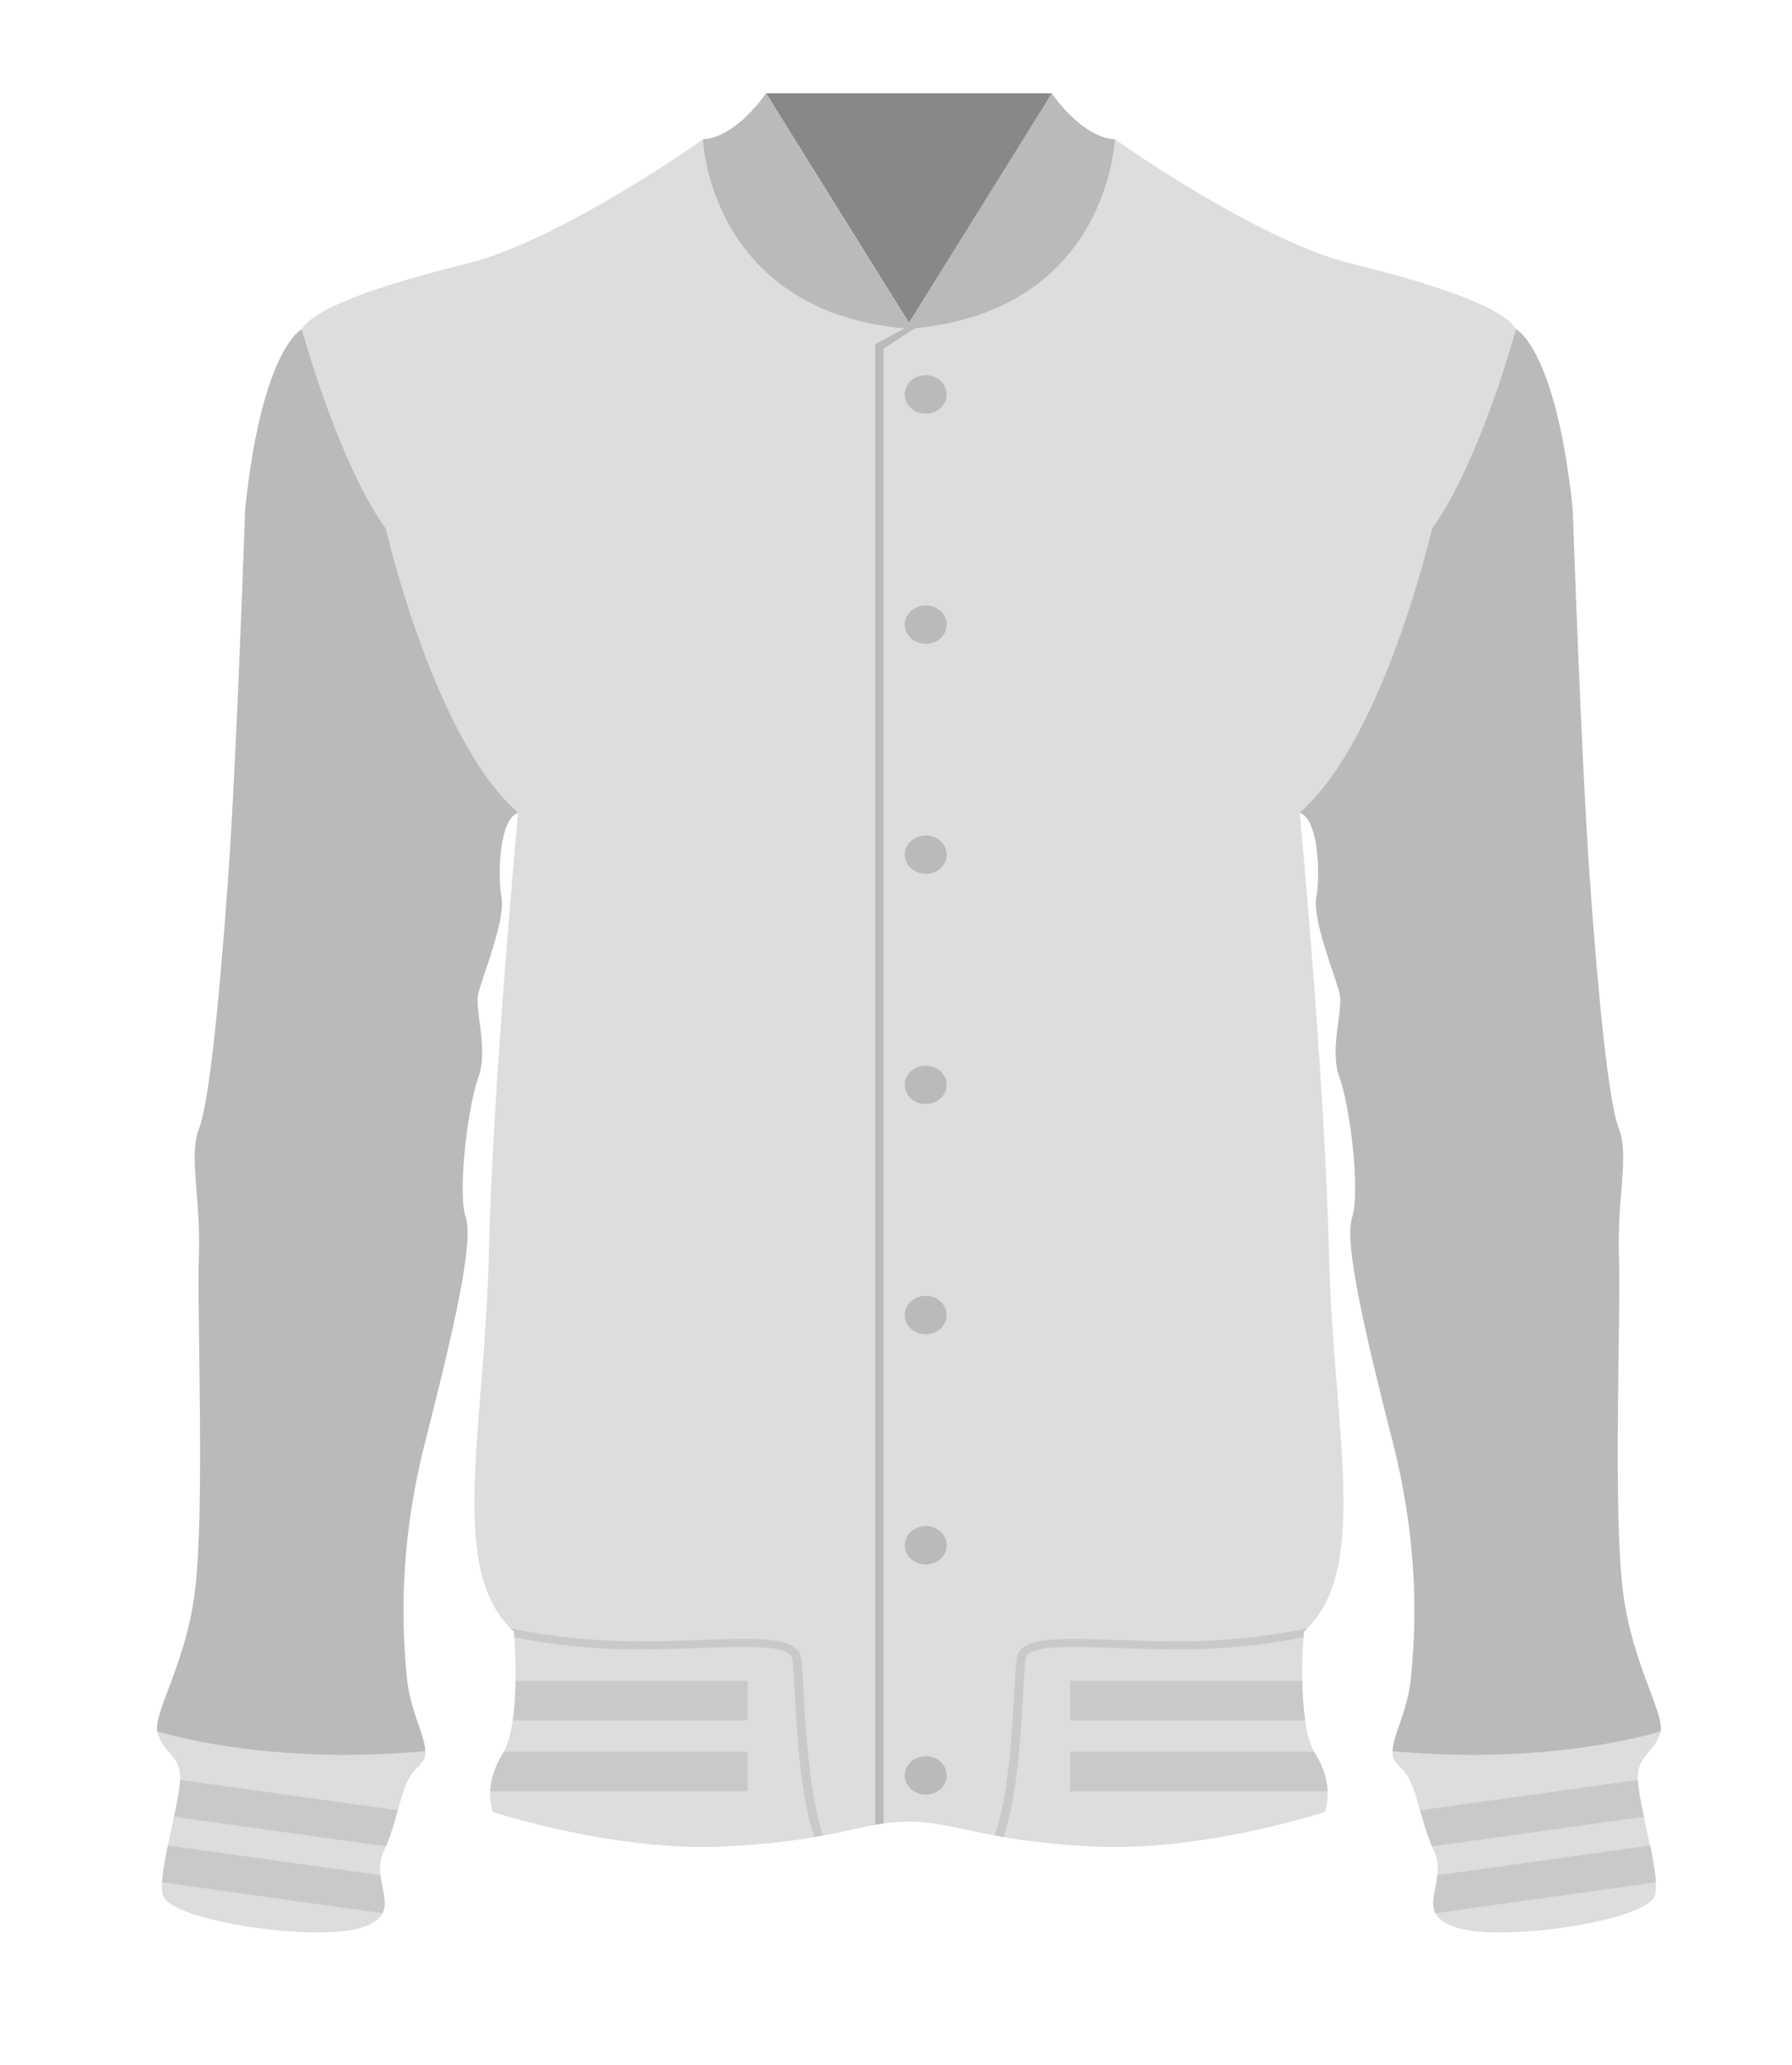<?xml version="1.0" encoding="utf-8"?>
<!-- Generator: Adobe Illustrator 21.0.0, SVG Export Plug-In . SVG Version: 6.00 Build 0)  -->
<!DOCTYPE svg PUBLIC "-//W3C//DTD SVG 1.1//EN" "http://www.w3.org/Graphics/SVG/1.1/DTD/svg11.dtd">
<svg version="1.1" xmlns="http://www.w3.org/2000/svg" xmlns:xlink="http://www.w3.org/1999/xlink" x="0px" y="0px"
	 viewBox="0 0 182.99 210.74" style="enable-background:new 0 0 182.99 210.74;" xml:space="preserve">
<g id="Background">
</g>
<g id="Objects">
	<polygon style="fill:#3F4241;" points="159.6,684.06 140.88,715.51 141.2,711.41 	"/>
	<g>
		<path style="fill:#3E3F3E;" d="M1387,1047.58c-0.41-4.11-9.46-113.48-10.69-130.75c-1.23-17.27-4.93-60.44-5.76-71.54
			c-0.82-11.1-4.83-35.67-4.83-35.67h-91.4c0,0-4.01,24.57-4.83,35.67c-0.82,11.1-4.52,54.27-5.76,71.54
			c-1.23,17.27-10.28,126.64-10.69,130.75l32.07,4.94l34.91-185.63l34.91,185.63L1387,1047.58z"/>
		<polygon style="fill:#474948;" points="1273.2,816.72 1366.84,816.72 1365.72,809.62 1274.32,809.62 		"/>
		<path style="fill:#3E3F3E;" d="M1313.92,809.62c0,0-5.4,2.77,0,7.09h52.92l-1.12-7.09H1313.92z"/>
		<g>
			<g>
				<circle style="fill:#272827;" cx="1315.58" cy="813.17" r="1.97"/>
				<g>
					<rect x="1296.24" y="808.08" style="fill:#2C2D2C;" width="3.7" height="10.28"/>
					<rect x="1331.6" y="808.08" style="fill:#2C2D2C;" width="3.7" height="10.28"/>
				</g>
			</g>
			<g>
				<g>
					<path style="fill:#2C2D2C;" d="M1273.2,816.72L1273.2,816.72c-1.18,7.68-2.96,19.84-3.61,27.32l0.03,0.02l18.4-27.34H1273.2z"/>
					<path style="fill:#2C2D2C;" d="M1366.88,816.72L1366.88,816.72c1.18,7.68,2.96,19.84,3.61,27.32l-0.03,0.02l-18.4-27.34H1366.88z"/>
				</g>
				<g>
					<path style="fill:#2C2D2C;" d="M1319.31,816.72v43.33c0,0,7.86-3.55,9.1-5.7v-37.62H1319.31z"/>
					<g>
						<g>
							<polygon style="fill:#2C2D2C;" points="1297.7,828.43 1297.7,859.12 1294.77,859.12 							"/>
							<polygon style="fill:#2C2D2C;" points="1292.17,873.73 1280.74,945.81 1269.3,1042.94 1283.54,947.2 							"/>
						</g>
						<g>
							<polygon style="fill:#2C2D2C;" points="1341.21,828.43 1341.21,859.12 1344.14,859.12 							"/>
							<polygon style="fill:#2C2D2C;" points="1347.62,873.73 1359.06,945.81 1370.49,1042.94 1356.25,947.2 							"/>
						</g>
					</g>
				</g>
			</g>
		</g>
	</g>
	<g>
		<path style="fill:#474948;" d="M307.79,414.18h26.46c0,0-3.06,21.35-3.93,23.85c-0.88,2.5-10.13,25.79-10.13,25.79l-9.82-26.31
			L307.79,414.18z"/>
		<g>
			<path style="fill:#3C3D3C;" d="M270.25,588.65c0.31-5.67,2.05-14.16,3.61-23.17c0-0.09-1.88-58.3,1.9-74.63
				c-0.11-0.32-0.14-2.66-0.14-2.66c-2.55-35.86-6.96-48.28-9.04-53.41l-1.17-2.43c0,0-5.83-1.34-7.18,6.28
				c-1.35,7.63-13.23,80.96-13.46,102.71c-0.22,21.75,1.57,47.32,1.57,47.32L270.25,588.65L270.25,588.65z"/>
			<path style="fill:#3E3F3E;" d="M321.02,593.81l7.92,9.57c0,0,42.46-6.73,43.95-9.57c0,0-4.7-28.26-6.39-37.23
				c-1.69-8.97-3.78-50.17-3.78-50.17l3.78-15.57c0,0,3.54-46.99,10.35-58.51c0,0-29.06-9.01-36.1-11.89l6.73,18.17l-4.6,2.36
				l5.38,6.5c0,0-42.42,48.48-45.26,52.36C303.01,499.85,299.34,535.95,321.02,593.81z"/>
			<path style="fill:#474948;" d="M300.73,420.8l-35.32,11.55c0,0,6.73,9.72,10.17,58.01c0,0,3.44,9.42,4.34,13.9c0,0,0.45,20.33-1.79,34.54
				c-2.24,14.2-7.62,40.07-7.92,51.13c0,0,10.91,9.27,40.82,13.46c0,0,8.22-4.34,10.02-9.57c0,0-9.12-28.7-11.81-41.86
				c-2.69-13.16-7.18-42.16-5.83-52.48l12.86-27.66l-21.38-26.31l4.63-7.18l-5.23-2.39L300.73,420.8z"/>
			<path style="fill:#3C3D3C;" d="M372.02,588.65c-1.16-6.98-2.64-13.26-4.2-22.27c0-0.09,2.48-59.2-1.3-75.53c0.11-0.32,0-1.77,0-1.77
				c2.55-35.86,7.1-49.17,9.18-54.31l1.17-2.43c0,0,5.83-1.34,7.18,6.28c1.35,7.63,13.23,80.96,13.46,102.71
				c0.22,21.75-1.57,47.32-1.57,47.32L372.02,588.65L372.02,588.65z"/>
			<g>
				<path style="fill:#252625;" d="M316.24,471.82c0,0,12.41-30.61,13.87-34.87c1.46-4.26,4.15-22.76,4.15-22.76l6.5,6.28l6.73,18.17
					l-4.6,2.36l5.38,6.5l-44.89,51.99L316.24,471.82z"/>
				<polygon style="fill:#252625;" points="300.73,420.8 307.79,414.18 310.37,435.71 320.72,463.82 316.76,473.61 294.86,445.5 
					299.49,438.33 294.26,435.93 				"/>
			</g>
			<g>
				<polygon style="fill:#2D2D2D;" points="344.79,475.55 332.83,475.55 332.83,500.4 334.49,502.61 344.79,502.61 355.08,502.61 
					356.74,500.4 356.74,475.55 				"/>
				<rect x="332.83" y="475.55" style="fill:#252625;" width="23.91" height="6.14"/>
			</g>
			<g>
				<circle style="fill:#252625;" cx="310.52" cy="504.11" r="3.29"/>
				<circle style="fill:#252625;" cx="310.52" cy="529.23" r="3.29"/>
			</g>
		</g>
	</g>
	<g>
		<g>
			<g>
				<path style="fill:#F4F3ED;" d="M545.31,383.25c-0.12-0.8-0.18-1.25-0.18-1.25c0.39-18.58-10.54-42.08-10.54-42.08s-6.05,2.99-7.8,9.61
					c-1.76,6.62-6.44,40.16-8.39,61.3c-1.95,21.15-3.71,52.97-2.54,57.03l-0.38,15.17h17.94v-13.46L545.31,383.25L545.31,383.25z"/>
				<polygon style="fill:#EAE9E4;" points="533.42,467.87 515.86,467.87 515.49,483.04 533.42,483.04 533.42,469.58 533.61,468.22 				"/>
			</g>
			<g>
				<path style="fill:#F4F3ED;" d="M628.27,383.25c0.12-0.8,0.18-1.25,0.18-1.25c-0.39-18.58,10.54-42.08,10.54-42.08s6.05,2.99,7.8,9.61
					c1.76,6.62,6.44,40.16,8.39,61.3c1.95,21.15,3.71,52.97,2.54,57.03l0.38,15.17h-17.94v-13.46L628.27,383.25L628.27,383.25z"/>
				<polygon style="fill:#EAE9E4;" points="640.15,467.87 657.71,467.87 658.09,483.04 640.15,483.04 640.15,469.58 639.97,468.22 				"/>
			</g>
		</g>
		<g>
			<path style="fill:#EAE9E4;" d="M628.45,382c-0.39-18.58,10.54-42.08,10.54-42.08l-32.97-15.81h-18.94h-0.57h-18.94l-32.97,15.81
				c0,0,10.93,23.5,10.54,42.08c0,0,6.44,44,5.95,50.2c-0.49,6.19-6.93,52.76-6.93,52.76s2.93,5.55,17.17,5.55
				c12.39,0,22.7,0,25.18,0c0.37,0,0.57,0,0.57,0c2.48,0,12.8,0,25.18,0c14.24,0,17.17-5.55,17.17-5.55s-6.44-46.57-6.93-52.76
				C622.01,426,628.45,382,628.45,382z"/>
			<g>
				<g>
					<polygon style="fill:#F4F3ED;" points="571.33,315.03 565.9,327.74 573.42,343.02 586.37,330.2 					"/>
					<polygon style="fill:#F4F3ED;" points="602.35,315.03 607.78,327.74 600.27,343.02 587.31,330.2 					"/>
				</g>
				<polygon style="fill:#EAE9E4;" points="571.33,315.03 602.35,315.03 587.31,330.2 586.37,330.2 				"/>
				<g>
					<polygon style="fill:#F4F3ED;" points="582.29,334.24 586.37,330.2 587.31,330.2 591.4,334.24 591.4,490.51 583.02,490.51 					"/>
					<g>
						<ellipse style="fill:#D1CFC9;" cx="586.59" cy="333.76" rx="1.2" ry="1.32"/>
						<ellipse style="fill:#D1CFC9;" cx="586.59" cy="350.85" rx="1.2" ry="1.32"/>
						<ellipse style="fill:#D1CFC9;" cx="586.59" cy="367.94" rx="1.2" ry="1.32"/>
						<ellipse style="fill:#D1CFC9;" cx="586.59" cy="385.03" rx="1.2" ry="1.32"/>
						<ellipse style="fill:#D1CFC9;" cx="586.59" cy="402.12" rx="1.2" ry="1.32"/>
						<ellipse style="fill:#D1CFC9;" cx="586.59" cy="419.2" rx="1.2" ry="1.32"/>
						<ellipse style="fill:#D1CFC9;" cx="586.59" cy="436.29" rx="1.2" ry="1.32"/>
						<ellipse style="fill:#D1CFC9;" cx="586.59" cy="453.38" rx="1.2" ry="1.32"/>
					</g>
				</g>
			</g>
		</g>
	</g>
	<g>
		<g>
			<path style="fill:#DDDDDD;" d="M1736.63,191.39c-0.79-5.1-2.35-44.83-2.48-57.51c-0.13-12.68-3-86.4-4.84-101.69
				c-1.83-15.29-5.1-17.91-5.1-17.91c1.7-5.36-1.57-8.63-1.57-8.63h-42.35h-42.35c0,0-3.27,3.27-1.57,8.63c0,0-3.27,2.61-5.1,17.91
				c-1.83,15.29-4.71,89.01-4.84,101.69c-0.13,12.68-1.7,52.42-2.48,57.51c-0.78,5.1-2.87,23.53-1.83,29.28
				c1.05,5.75,0.26,15.55,4.97,17.65l0.13,5.23c0,0,12.68,3.01,22.48,0v-5.23c0,0,5.1-1.18,5.49-6.67
				c0.39-5.49,3.4-20.13,5.36-26.01c1.96-5.88,5.23-34.9,7.19-43.79c1.96-8.89,7.45-47.58,7.97-53.59
				c0.52-6.02,1.96-27.19,4.57-27.06c2.62-0.13,4.05,21.04,4.58,27.06c0.52,6.01,6.01,44.7,7.97,53.59
				c1.96,8.89,5.23,37.91,7.19,43.79c1.96,5.88,4.97,20.52,5.36,26.01c0.39,5.49,5.49,6.67,5.49,6.67v5.23c9.8,3.01,22.48,0,22.48,0
				l0.13-5.23c4.71-2.09,3.92-11.89,4.96-17.65C1739.51,214.91,1737.42,196.49,1736.63,191.39z"/>
			<g>
				<path style="fill:#C9C9C9;" d="M1722.64,5.65h-42.35h-42.35c0,0-3.27,3.27-1.57,8.63h87.84C1725.91,8.92,1722.64,5.65,1722.64,5.65z"/>
				<g>
					<rect x="1679.9" y="14.28" style="fill:#C9C9C9;" width="0.78" height="66.92"/>
				</g>
				<g>
					<g>
						<circle style="fill:#888889;" cx="1674.2" cy="9.95" r="1.32"/>
						<g>
							<rect x="1673.81" y="25.97" style="fill:#888889;" width="0.79" height="3.53"/>
							<path style="fill:#ADADAD;" d="M1675.14,25.7c0,0.73-0.42,1.32-0.94,1.32l0,0c-0.52,0-0.94-0.59-0.94-1.32V11.27
								c0-0.73,0.42-1.32,0.94-1.32l0,0c0.52,0,0.94,0.59,0.94,1.32V25.7z"/>
						</g>
					</g>
					<g>
						<circle style="fill:#888889;" cx="1685.72" cy="9.95" r="1.32"/>
						<g>
							<rect x="1685.33" y="25.97" style="fill:#888889;" width="0.79" height="3.53"/>
							<path style="fill:#ADADAD;" d="M1686.66,25.7c0,0.73-0.42,1.32-0.94,1.32l0,0c-0.52,0-0.94-0.59-0.94-1.32V11.27
								c0-0.73,0.42-1.32,0.94-1.32l0,0c0.52,0,0.94,0.59,0.94,1.32V25.7z"/>
						</g>
					</g>
				</g>
			</g>
		</g>
		<g>
			<path style="fill:#C9C9C9;" d="M1627.1,238.31l0.13,5.23c0,0,12.68,3.01,22.48,0v-5.23C1637.03,240.21,1627.1,238.31,1627.1,238.31z"/>
			<path style="fill:#C9C9C9;" d="M1733.54,238.31l-0.13,5.23c0,0-12.68,3.01-22.48,0v-5.23C1723.61,240.21,1733.54,238.31,1733.54,238.31z
				"/>
		</g>
	</g>
	<g>
		<path style="fill:#D8B355;" d="M1072.8,219.56h-37.24c8.05,4.03,14.6,4.77,18.62,4.77C1058.86,224.33,1064.74,223.59,1072.8,219.56z"/>
		<g>
			<path style="fill:#E5C776;" d="M1098.68,295.03c11.95,6.17,32.26-10.35,32.26-10.35l-22.9-51.97c0,0-12.39,25.49-12.97,38.83
				L1098.68,295.03z"/>
			<path style="fill:#F2D98B;" d="M1098.68,295.03l-3.61-23.5c0.57-13.34,12.97-38.83,12.97-38.83l-35.24-13.14
				c-8.06,4.03-13.94,4.77-18.62,4.77c-4.02,0-10.56-0.73-18.62-4.77l-35.24,13.14c0,0,12.39,25.49,12.97,38.83l-3.61,23.5
				l-7.57,93.99c0,0,5.14,3.35,51.77,3.38l0,0c0.1,0,0.2,0,0.3,0c0.1,0,0.2,0,0.3,0l0,0c46.63-0.03,51.77-3.38,51.77-3.38
				L1098.68,295.03z"/>
			<path style="fill:#E5C776;" d="M1009.67,295.03c-11.95,6.17-32.26-10.35-32.26-10.35l22.9-51.97c0,0,12.39,25.49,12.97,38.83
				L1009.67,295.03z"/>
			<path style="fill:#F2E7C7;" d="M1032.76,220.61c0,0,6.31,6.32,21.41,6.32c15.1,0,21.41-6.32,21.41-6.32l-2.79-1.04
				c0,0-8.83,4.69-18.85,4.77c-10.02,0.08-18.39-4.77-18.39-4.77L1032.76,220.61z"/>
		</g>
	</g>
	<g>
		<g>
			<path style="fill:#BABABA;" d="M30.82,33.59c0,0-4.08,1.96-5.79,18.4c0,0-0.86,25.25-1.72,37.39c-0.86,12.14-1.93,23.1-3,25.84
				c-1.07,2.74,0.21,7.05,0,12.92c-0.21,5.87,0.64,26.23-0.43,34.45c-1.07,8.22-5.15,13.51-3.43,14.68
				c1.72,1.17,2.15,1.56,2.36,3.72c0.21,2.15-2.14,9.2-1.72,11.74c0.43,2.54,14.59,4.7,19.31,3.33c4.72-1.37,0.86-4.39,2.36-7.57
				c1.5-3.19,2.36-7.1,4.08-8.47c1.72-1.37-0.86-4.31-1.29-8.81c-0.43-4.5-0.98-12.92,1.87-24.08c2.85-11.16,4.99-20.36,4.14-22.9
				c-0.86-2.55,0.21-11.35,1.29-14.29c1.07-2.94-0.43-6.79,0-8.58c0.43-1.79,2.79-7.47,2.36-9.81c-0.43-2.35-0.21-8.03,1.72-8.61
				L30.82,33.59z"/>
			<g>
				<path style="fill:#DDDDDD;" d="M42.68,180.33c0.27-0.22,0.73-0.91,0.73-1.63c-16.4,1.53-27.34-2.02-27.34-2.02
					c0.48,2.15,2.09,2.21,2.32,4.44c0.22,2.23-2.24,9.54-1.79,12.19c0.45,2.64,15.22,4.87,20.14,3.45c4.92-1.42,0.9-4.55,2.46-7.86
					C40.76,185.59,40.89,181.75,42.68,180.33z"/>
				<path style="fill:#C9C9C9;" d="M18.39,181.64c-0.04,0.91-0.3,2.27-0.62,3.76l21.64,3.02c0.52-1.22,0.88-2.5,1.21-3.68L18.39,181.64z"/>
				<path style="fill:#C9C9C9;" d="M16.55,192.09l22.51,3.15c0.53-1.06-0.05-2.4-0.21-3.88l-21.71-3.03
					C16.85,189.71,16.61,191.04,16.55,192.09z"/>
			</g>
		</g>
		<g>
			<path style="fill:#BABABA;" d="M154.81,33.59c0,0,4.08,1.96,5.79,18.4c0,0,0.86,25.25,1.72,37.39c0.86,12.14,1.93,23.1,3,25.84
				c1.07,2.74-0.21,7.05,0,12.92c0.21,5.87-0.64,26.23,0.43,34.45c1.07,8.22,5.14,13.51,3.43,14.68c-1.72,1.17-2.14,1.56-2.36,3.72
				c-0.22,2.15,2.14,9.2,1.71,11.74c-0.43,2.54-14.59,4.7-19.3,3.33c-4.72-1.37-0.86-4.39-2.36-7.57c-1.5-3.19-2.36-7.1-4.08-8.47
				c-1.72-1.37,0.86-4.31,1.29-8.81c0.43-4.5,0.98-12.92-1.87-24.08c-2.85-11.16-4.99-20.36-4.14-22.9
				c0.86-2.55-0.21-11.35-1.29-14.29c-1.07-2.94,0.43-6.79,0-8.58c-0.43-1.79-2.79-7.47-2.36-9.81c0.43-2.35,0.21-8.03-1.72-8.61
				L154.81,33.59z"/>
			<g>
				<path style="fill:#DDDDDD;" d="M142.94,180.33c-0.27-0.22-0.73-0.91-0.73-1.63c16.4,1.53,27.34-2.02,27.34-2.02
					c-0.48,2.15-2.09,2.21-2.31,4.44c-0.22,2.23,2.24,9.54,1.79,12.19c-0.45,2.64-15.22,4.87-20.14,3.45
					c-4.92-1.42-0.9-4.55-2.46-7.86C144.86,185.59,144.73,181.75,142.94,180.33z"/>
				<g>
					<path style="fill:#C9C9C9;" d="M167.25,181.64c0.04,0.91,0.3,2.27,0.63,3.76l-21.64,3.02c-0.52-1.22-0.88-2.5-1.21-3.68L167.25,181.64
						z"/>
					<path style="fill:#C9C9C9;" d="M169.09,192.09l-22.51,3.15c-0.53-1.06,0.05-2.4,0.21-3.88l21.72-3.03
						C168.79,189.71,169.03,191.04,169.09,192.09z"/>
				</g>
			</g>
		</g>
		<g>
			<path style="fill:#DDDDDD;" d="M154.81,33.59c-1.07-1.96-7.08-4.31-16.73-6.66c-9.65-2.35-24.24-12.72-24.24-12.72L92.81,33.4
				L71.79,14.22c0,0-14.59,10.37-24.24,12.72c-9.65,2.35-15.66,4.7-16.73,6.66c0,0,3.65,13.5,8.58,20.36c0,0,4.93,21.53,13.51,28.97
				c0,0-2.57,27.21-3,45.22c-0.43,18.01-4.29,32.1,2.57,38.36c0,0,0.86,9.2-1.18,12.53c-2.04,3.33-0.97,5.87-0.97,5.87
				s12.44,4.11,23.81,3.52c11.21-0.58,13.66-2.49,18.67-2.54c5,0.05,7.46,1.96,18.67,2.54c11.37,0.59,23.81-3.52,23.81-3.52
				s1.07-2.55-0.96-5.87c-2.04-3.33-1.18-12.53-1.18-12.53c6.86-6.26,3-20.36,2.57-38.36c-0.43-18.01-3-45.22-3-45.22
				c8.58-7.44,13.51-28.97,13.51-28.97C151.16,47.1,154.81,33.59,154.81,33.59z"/>
			<g>
				<g>
					<polygon style="fill:#888889;" points="78.22,9.52 107.41,9.52 92.97,33.18 					"/>
					<g>
						<path style="fill:#BABABA;" d="M113.84,14.22c-3.43-0.2-6.44-4.7-6.44-4.7l-14.59,23.4L78.22,9.52c0,0-3,4.5-6.44,4.7
							c0,0,0.64,17.52,20.65,19.3l-0.05,0.07c0.15-0.01,0.28-0.03,0.42-0.04c0.14,0.01,0.28,0.03,0.42,0.04l-0.05-0.07
							C113.2,31.74,113.84,14.22,113.84,14.22z"/>
						<g>
							<g>
								<polygon style="fill:#BABABA;" points="90.23,186.07 89.37,186.21 89.37,35.13 92.97,33.18 94.36,32.91 90.23,35.58 								"/>
							</g>
							<g>
								<ellipse style="fill:#BABABA;" cx="94.53" cy="40.25" rx="2.14" ry="1.96"/>
								<ellipse style="fill:#BABABA;" cx="94.53" cy="63.74" rx="2.14" ry="1.96"/>
								<ellipse style="fill:#BABABA;" cx="94.53" cy="87.22" rx="2.14" ry="1.96"/>
								<ellipse style="fill:#BABABA;" cx="94.53" cy="110.71" rx="2.14" ry="1.96"/>
								<ellipse style="fill:#BABABA;" cx="94.53" cy="134.2" rx="2.14" ry="1.96"/>
								<ellipse style="fill:#BABABA;" cx="94.53" cy="157.69" rx="2.14" ry="1.96"/>
								<ellipse style="fill:#BABABA;" cx="94.53" cy="181.18" rx="2.14" ry="1.96"/>
							</g>
						</g>
					</g>
				</g>
				<g>
					<g>
						<path style="fill:#C9C9C9;" d="M82.04,172.36c-0.08-1.52-0.14-2.61-0.23-3.16c-0.34-2.18-4.02-2.06-10.69-1.83
							c-1.27,0.04-2.65,0.09-4.13,0.12c-7.26,0.18-13.16-0.96-14.85-1.33c0.11,0.11,0.22,0.23,0.34,0.33c0,0,0.02,0.22,0.05,0.6
							c2.28,0.46,7.82,1.39,14.49,1.23c1.48-0.04,2.86-0.08,4.14-0.13c5.74-0.2,9.52-0.32,9.75,1.12c0.08,0.51,0.14,1.64,0.22,3.08
							c0.23,4.22,0.6,10.97,2.02,15.07c0.31-0.05,0.61-0.11,0.9-0.16C82.64,183.3,82.25,176.3,82.04,172.36z"/>
						<g>
							<path style="fill:#C9C9C9;" d="M52.36,175.57h24v-4.04H52.65C52.63,172.85,52.55,174.26,52.36,175.57z"/>
							<path style="fill:#C9C9C9;" d="M51.3,179.02c-0.9,1.46-1.19,2.77-1.24,3.78h26.3v-4.04H51.44C51.4,178.85,51.35,178.94,51.3,179.02z
								"/>
						</g>
					</g>
					<g>
						<path style="fill:#C9C9C9;" d="M103.6,172.36c0.08-1.52,0.14-2.61,0.23-3.16c0.34-2.18,4.02-2.06,10.69-1.83
							c1.27,0.04,2.65,0.09,4.13,0.12c7.26,0.18,13.16-0.96,14.85-1.33c-0.11,0.11-0.22,0.23-0.34,0.33c0,0-0.02,0.22-0.05,0.6
							c-2.28,0.46-7.82,1.39-14.5,1.23c-1.48-0.04-2.86-0.08-4.14-0.13c-5.73-0.2-9.52-0.32-9.75,1.12
							c-0.08,0.51-0.14,1.64-0.22,3.08c-0.23,4.22-0.6,10.97-2.02,15.07c-0.31-0.05-0.61-0.11-0.9-0.16
							C103,183.3,103.39,176.3,103.6,172.36z"/>
						<g>
							<path style="fill:#C9C9C9;" d="M133.28,175.57h-24v-4.04h23.71C133.01,172.85,133.09,174.26,133.28,175.57z"/>
							<path style="fill:#C9C9C9;" d="M134.34,179.02c0.9,1.46,1.19,2.77,1.24,3.78h-26.3v-4.04h24.92
								C134.24,178.85,134.29,178.94,134.34,179.02z"/>
						</g>
					</g>
				</g>
			</g>
		</g>
	</g>
	<g>
		<path style="fill:#A1C1D6;" d="M1632.31,817.09c-0.28-2.79,0.28-14.88,0-18.2c-0.28-3.32-3.61-42.25-4.16-46.9
			c-0.56-4.65-2.22-21.26-2.78-25.42c-0.55-4.16-0.97-16.83-1.8-23.87c-0.83-7.04-2.36-35.88-2.69-37.74
			c-0.33-1.86-0.92-9.96-0.22-12.89c0.69-2.92-0.42-4.65-0.83-7.44c-0.42-2.79-1.39-20.33-1.67-21.39
			c-0.28-1.06-0.41-4.52-1.11-7.17c-0.69-2.66-1.11-6.51-1.11-6.51c0.14-1.33-0.97-9.43-0.97-9.43h-45.67h-45.67
			c0,0-1.11,8.1-0.97,9.43c0,0-0.42,3.85-1.11,6.51c-0.69,2.66-0.83,6.11-1.11,7.17c-0.28,1.06-1.25,18.6-1.67,21.39
			c-0.42,2.79-1.53,4.52-0.83,7.44c0.69,2.92,0.11,11.03-0.22,12.89c-0.33,1.86-1.86,30.69-2.69,37.74
			c-0.83,7.04-1.25,19.71-1.8,23.87c-0.56,4.16-2.22,20.77-2.78,25.42c-0.55,4.65-3.89,43.58-4.16,46.9
			c-0.28,3.32,0.28,15.41,0,18.2c-0.28,2.79-2.64,24.98-1.94,26.71c0,0,18.88-3.05,29.71,0.8c0,0,1.53-3.46,1.8-5.32
			c0.28-1.86-1.39-5.18-0.69-5.98c0.69-0.8,3.89-6.24,3.75-8.63c-0.14-2.39-0.96-7.18,0-9.04c0.97-1.86,1.39-6.78,1.39-9.43
			s1.66-11.83,2.64-15.81c0.97-3.99,3.75-22.46,3.89-26.57c0.14-4.12,1.67-13.69,2.5-15.81c0.83-2.13,2.22-13.42,2.92-17.81
			c0.69-4.38,1.53-14.62,4.16-21.79c2.64-7.17,8.33-22.99,9.02-25.11c0.69-2.13,1.94-6.91,2.08-7.97l1.8-0.4l1.81,0.4
			c0.14,1.06,1.39,5.85,2.08,7.97c0.69,2.13,6.39,17.94,9.02,25.11c2.64,7.17,3.47,17.41,4.16,21.79
			c0.69,4.39,2.08,15.68,2.92,17.81c0.83,2.13,2.36,11.69,2.5,15.81c0.14,4.12,2.92,22.59,3.89,26.57
			c0.97,3.99,2.64,13.15,2.64,15.81s0.42,7.57,1.38,9.43c0.97,1.86,0.14,6.64,0,9.04c-0.14,2.39,3.05,7.84,3.75,8.63
			c0.69,0.8-0.97,4.12-0.69,5.98c0.28,1.86,1.81,5.32,1.81,5.32c10.83-3.85,29.71-0.8,29.71-0.8
			C1634.95,842.07,1632.59,819.88,1632.31,817.09z"/>
		<g>
			<path style="fill:#1E5476;" d="M1522.65,609.54l0.97-9.43h91.34c0,0,0.78,7.88,0.97,9.43H1522.65z"/>
			<g>
				<rect x="1538.86" y="598.51" style="fill:#174D68;" width="3.19" height="11.96"/>
				<rect x="1597.22" y="598.51" style="fill:#174D68;" width="3.19" height="11.96"/>
			</g>
			<g>
				<path style="fill:#658DB0;" d="M1566.23,600.11v9.43h2.39v65.49l1.68,0.11l0.04-18.56c0,0,6.64,1.2,6.64-11.03c0-12.22,0-36.01,0-36.01
					v-9.43H1566.23z"/>
				<circle style="fill:#A1C1D6;" cx="1571.35" cy="604.36" r="1.53"/>
				<path style="fill:#658DB0;" d="M1551.48,609.54c0,0,3.99,18.59-31.29,15.94l-0.21,2.79c0,0,34.69,5.71,34.69-18.73H1551.48z"/>
				<path style="fill:#658DB0;" d="M1587.05,609.54c0,0-3.98,18.59,31.29,15.94l0.21,2.79c0,0-34.69,5.71-34.69-18.73H1587.05z"/>
				<g>
					<path style="fill:#5A91AF;" d="M1534.03,844.59c0,0,0.59-1.34,1.11-2.81c-14.37-4.56-30.17-1.28-30.91-1.12
						c-0.06,1.64-0.04,2.79,0.09,3.13C1504.32,843.79,1523.2,840.74,1534.03,844.59z"/>
					<path style="fill:#5A91AF;" d="M1604.55,844.59c0,0-0.59-1.34-1.11-2.81c14.37-4.56,30.17-1.28,30.91-1.12
						c0.06,1.64,0.04,2.79-0.09,3.13C1634.26,843.79,1615.38,840.74,1604.55,844.59z"/>
				</g>
			</g>
		</g>
	</g>
	<g>
		<path style="fill:#E86767;" d="M698.86,610.14l-34.18-12.71h-20.6h-0.85h-20.6l-34.18,12.71c0,0,8.22,37.23,5.53,51.13l-0.42,97.48
			c0,0,11.67,14.57,49.67,14.79v0.01c0.14,0,0.28,0,0.42,0c0.15,0,0.28,0,0.43,0v-0.01c38-0.22,49.67-14.79,49.67-14.79l-0.42-97.48
			C690.64,647.36,698.86,610.14,698.86,610.14z"/>
		<g>
			<g>
				<path style="fill:#E05C5C;" d="M593.99,661.27c2.7-13.9-5.53-51.13-5.53-51.13l-33.94,27.21l28.11,32.29l11.36-7.47L593.99,661.27z"/>
				<polygon style="fill:#C13333;" points="560.81,632.31 589.07,665.4 582.63,669.64 554.52,637.35 				"/>
			</g>
			<g>
				<path style="fill:#E05C5C;" d="M693.45,661.27c-2.69-13.9,5.53-51.13,5.53-51.13l33.94,27.21l-28.11,32.29l-11.36-7.47L693.45,661.27z"
					/>
				<polygon style="fill:#C13333;" points="726.64,632.31 698.37,665.4 704.82,669.64 732.92,637.35 				"/>
			</g>
		</g>
		<g>
			<g>
				<polygon style="fill:#E05C5C;" points="632.6,597.43 635.41,617.16 645.05,625.69 642.25,634.77 631.26,614.81 631.26,597.43 				"/>
				<polygon style="fill:#E05C5C;" points="656.28,597.43 654.92,597.43 652.45,616.94 645.05,625.69 642.25,634.77 642.25,773.54 
					650.55,773.35 650.55,634.77 651.66,625.24 656.28,614.81 				"/>
				<g>
					<circle style="fill:#C13333;" cx="646.12" cy="635.5" r="1.85"/>
					<circle style="fill:#C13333;" cx="646.12" cy="656.13" r="1.85"/>
					<circle style="fill:#C13333;" cx="646.12" cy="676.76" r="1.85"/>
					<circle style="fill:#C13333;" cx="646.12" cy="697.39" r="1.85"/>
					<circle style="fill:#C13333;" cx="646.12" cy="718.03" r="1.85"/>
					<circle style="fill:#C13333;" cx="646.12" cy="738.66" r="1.85"/>
				</g>
				<polygon style="fill:#CC3E3E;" points="632.49,596.46 635.41,617.16 645.05,625.69 652.45,616.94 655.14,596.91 				"/>
			</g>
			<g>
				<polygon style="fill:#D85555;" points="631.26,587 622.64,597.43 614.89,622.77 631.26,614.81 				"/>
				<polygon style="fill:#D85555;" points="656.28,587 664.9,597.43 672.65,622.77 656.28,614.81 				"/>
				<rect x="631.26" y="587" style="fill:#D85555;" width="25.02" height="10.43"/>
			</g>
		</g>
	</g>
	<g>
		<g>
			<path style="fill:#C8BDA1;" d="M298.27,1034.42c-5.38-21.98,4.49-68.17,4.49-68.17c-0.08-0.12-0.2-0.24-0.3-0.36l0.3-0.91
				c0,0,8.52,4.78,13.01,16.74c4.48,11.96,19.44,113.25,18.54,137.06l-27.51,5.34l-8.36-85.44
				C298.35,1035.98,298.27,1034.42,298.27,1034.42z"/>
			<path style="fill:#C8BDA1;" d="M175.15,1034.42c5.38-21.98-4.49-68.17-4.49-68.17c0.08-0.12,0.2-0.24,0.3-0.36l-0.3-0.91
				c0,0-8.52,4.78-13.01,16.74c-4.49,11.96-19.44,113.25-18.54,137.06l27.51,5.34l8.36-85.44
				C175.08,1035.98,175.15,1034.42,175.15,1034.42z"/>
		</g>
		<g>
			<path style="fill:#BCAF93;" d="M303.66,965.35c-4.26-6.05-37.68-14.35-37.68-14.35l-29.26-2.02l0,0l0,0h0l0,0l-29.27,2.02
				c0,0-33.41,8.3-37.68,14.35c0,0,9.87,46.2,4.49,68.18c0,0-2.69,57.19,4.93,80.06v14.11h57.52h0h57.52v-14.11
				c7.63-22.87,4.93-80.06,4.93-80.06C293.79,1011.54,303.66,965.35,303.66,965.35z"/>
			<rect x="179.19" y="1113.58" style="fill:#C8BDA1;" width="115.05" height="14.11"/>
			<g>
				<g>
					<polygon style="fill:#D8CEB6;" points="218.06,1001.75 202.06,1001.75 202.06,1001.75 186.07,1001.75 186.07,1030.31 202.06,1036.59 
						202.06,1036.59 202.06,1036.59 202.06,1036.59 202.06,1036.59 218.06,1030.31 					"/>
					<polygon style="fill:#C8BDA1;" points="202.06,993.69 202.06,993.69 184.87,993.69 184.87,1001.75 188.31,1005.34 202.06,1005.34 
						202.06,1005.34 215.82,1005.34 219.26,1001.75 219.26,993.69 					"/>
					<polygon style="fill:#D8CEB6;" points="250.81,1001.75 266.81,1001.75 266.81,1001.75 282.81,1001.75 282.81,1030.31 266.81,1036.59 
						266.81,1036.59 266.81,1036.59 266.81,1036.59 266.81,1036.59 250.81,1030.31 					"/>
					<polygon style="fill:#C8BDA1;" points="266.81,993.69 266.81,993.69 284,993.69 284,1001.75 280.56,1005.34 266.81,1005.34 
						266.81,1005.34 253.06,1005.34 249.62,1001.75 249.62,993.69 					"/>
				</g>
				<g>
					<g>
						<g>
							<polygon style="fill:#A3967B;" points="211.48,974.99 231.82,965.72 218.66,936.72 207.45,950.99 							"/>
							<polygon style="fill:#A3967B;" points="260.08,974.99 239.75,965.72 252.91,936.72 264.12,950.99 							"/>
						</g>
						<polygon style="fill:#8E8169;" points="218.66,936.72 252.91,936.72 239.75,965.72 231.82,965.72 						"/>
					</g>
					<g>
						<rect x="174.28" y="992.8" style="fill:#A3967B;" width="60.6" height="0.9"/>
					</g>
					<g>
						<rect x="235.78" y="992.8" style="fill:#A3967B;" width="63.3" height="0.9"/>
					</g>
					<g>
						<rect x="234.89" y="965.72" style="fill:#A3967B;" width="1.79" height="161.98"/>
					</g>
				</g>
			</g>
		</g>
	</g>
	<rect id="_x3C_Slice_x3E_" x="232.39" y="409.17" style="fill:none;" width="174" height="196"/>
	<rect id="_x3C_Slice_x3E__1_" x="2.09" y="1.08" style="fill:none;" width="180" height="209"/>
	<rect id="_x3C_Slice_x3E__2_" x="114.88" y="939.98" style="fill:none;" width="234" height="193"/>
	<rect id="_x3C_Slice_x3E__3_" x="505.4" y="309.6" style="fill:none;" width="166" height="183"/>
	<rect id="_x3C_Slice_x3E__4_" x="1485.31" y="593.51" style="fill:none;" width="168" height="265"/>
</g>
</svg>
